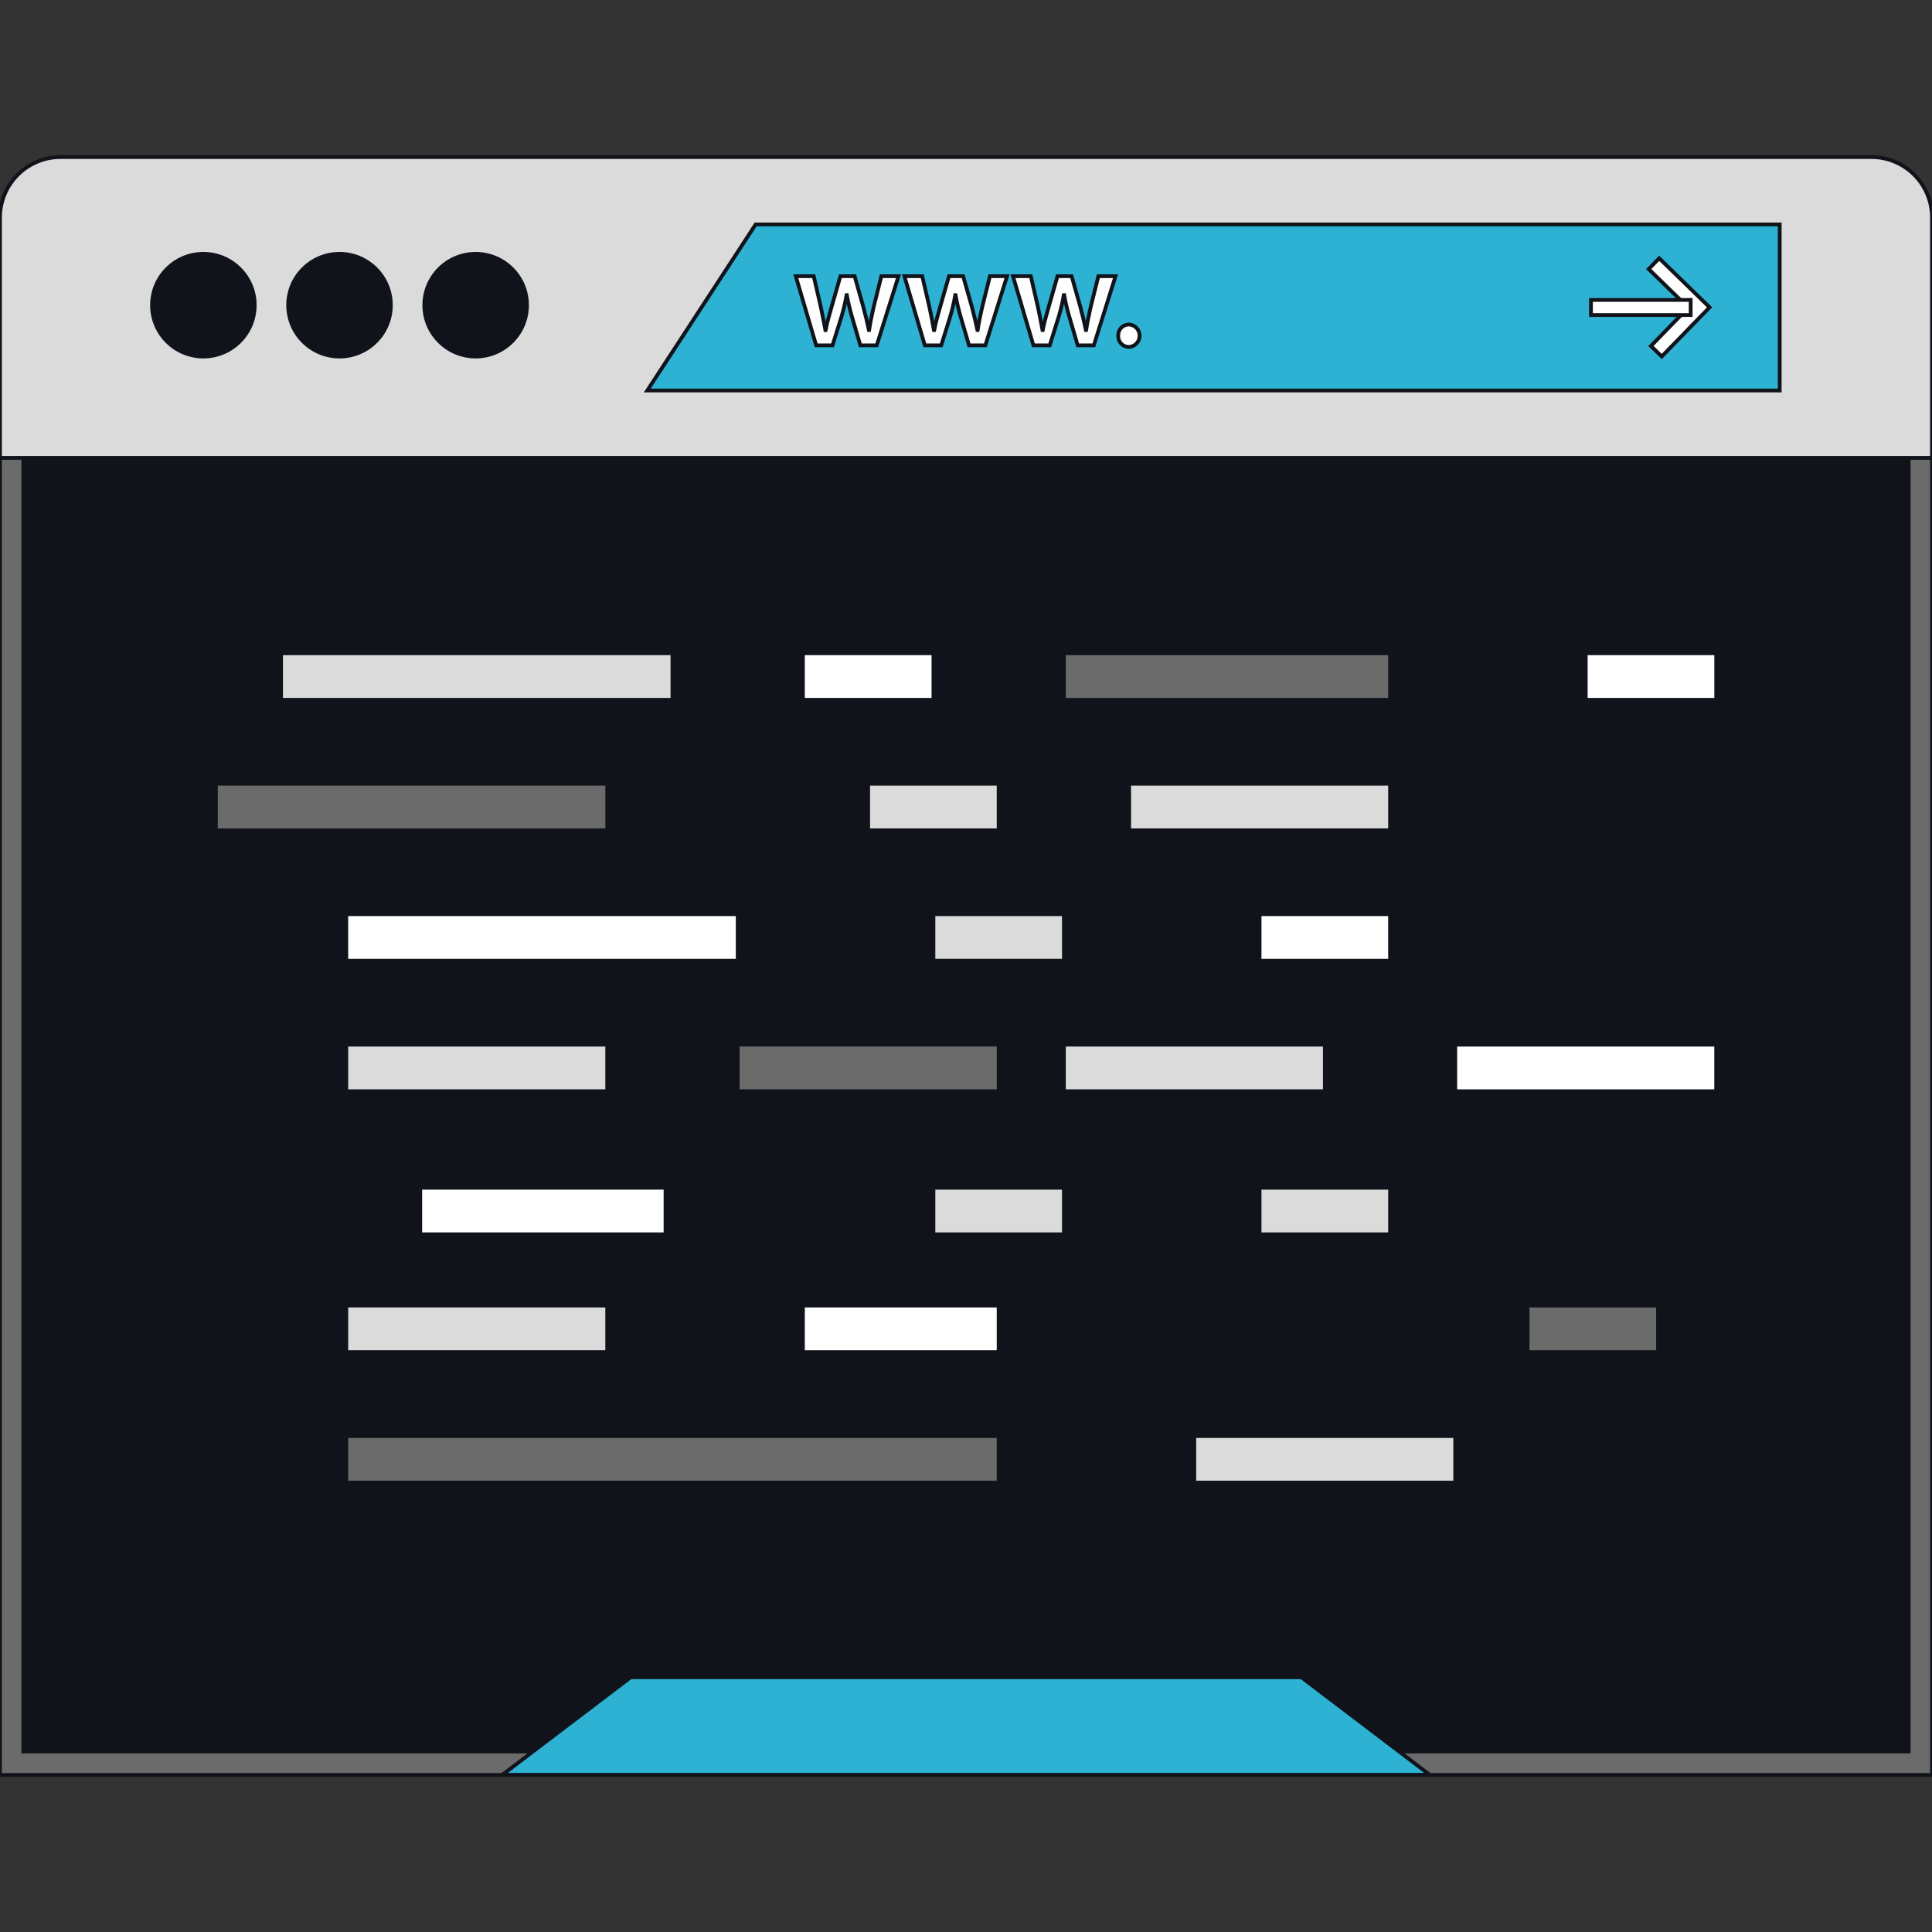 <!DOCTYPE svg PUBLIC "-//W3C//DTD SVG 1.1//EN" "http://www.w3.org/Graphics/SVG/1.1/DTD/svg11.dtd">
<!-- Uploaded to: SVG Repo, www.svgrepo.com, Transformed by: SVG Repo Mixer Tools -->
<svg version="1.1" id="Layer_1" xmlns="http://www.w3.org/2000/svg" xmlns:xlink="http://www.w3.org/1999/xlink" viewBox="0 0 512 512" xml:space="preserve" width="800px" height="800px" fill="#10131A" stroke="#10131A">
<rect x="0" y="0" width="512" height="512" fill="#333333" stroke="none"/>
<g id="SVGRepo_bgCarrier" stroke-width="0"/>
<g id="SVGRepo_tracerCarrier" stroke-linecap="round" stroke-linejoin="round"/>
<g id="SVGRepo_iconCarrier"> <rect x="3.608" y="108.616" width="504.708" height="357.961"/> <path style="fill:#6B6B6B;" d="M505.832,119.835v344.336H6.184V119.835H505.832 M512,113.66H0v356.72h512V113.66z"/> <path style="fill:#DBDBDB;" d="M0,121.348V57.62c0.031-8.824,7.176-15.969,16-16h480c8.824,0.031,15.969,7.176,16,16v63.728H0z"/> <polygon style="fill:#2EB2D3;" points="471.64,103.484 171.536,103.484 200.248,59.484 471.64,59.484 "/> <circle cx="53.896" cy="80.875" r="13.608"/> <circle cx="89.976" cy="80.875" r="13.608"/> <circle cx="126.054" cy="80.875" r="13.608"/> <g> <path style="fill:#FFFFFF;" d="M215.648,73.195l1.912,8.328c0.408,1.952,0.8,3.952,1.176,5.944h0.072c0.368-2,0.976-4,1.504-5.912 l2.4-8.368h3.776l2.296,8.128c0.568,2.144,1.064,4.144,1.472,6.144h0.072c0.296-2,0.728-4,1.208-6.144l2.032-8.128h4.552 l-5.776,18.336h-4.344l-2.184-7.456c-0.574-1.929-1.039-3.89-1.392-5.872h-0.072c-0.343,1.984-0.808,3.945-1.392,5.872 l-2.336,7.456h-4.328l-5.416-18.336L215.648,73.195z"/> <path style="fill:#FFFFFF;" d="M244.408,73.195l1.928,8.328c0.408,1.952,0.8,3.952,1.16,5.944h0.088c0.368-2,0.976-4,1.504-5.912 l2.4-8.368h3.76l2.304,8.128c0.568,2.144,1.048,4.144,1.472,6.144h0.072c0.296-2,0.712-4,1.208-6.144l2.032-8.128h4.552 l-5.76,18.336H256.8l-2.184-7.456c-0.568-1.931-1.033-3.891-1.392-5.872h-0.072c-0.341,1.983-0.803,3.945-1.384,5.872l-2.336,7.456 h-4.344l-5.416-18.336L244.408,73.195z"/> <path style="fill:#FFFFFF;" d="M273.184,73.195l1.912,8.328c0.408,1.952,0.8,3.952,1.176,5.944h0.072c0.368-2,0.976-4,1.504-5.912 l2.4-8.368H284l2.296,8.128c0.568,2.144,1.064,4.144,1.472,6.144h0.072c0.296-2,0.728-4,1.208-6.144l2.032-8.128h4.552 l-5.76,18.336h-4.272l-2.184-7.456c-0.574-1.929-1.039-3.89-1.392-5.872h-0.104c-0.343,1.984-0.808,3.945-1.392,5.872l-2.336,7.456 h-4.328l-5.416-18.336L273.184,73.195z"/> <path style="fill:#FFFFFF;" d="M296.344,88.971c-0.084-1.557,1.11-2.888,2.667-2.972c0.06-0.003,0.12-0.005,0.181-0.004 c1.641,0.085,2.903,1.485,2.817,3.126c-0.079,1.523-1.296,2.738-2.817,2.817c-1.55,0.025-2.827-1.213-2.852-2.763 C296.339,89.108,296.34,89.04,296.344,88.971z"/> </g> <polygon style="fill:#2EB2D3;" points="378.888,470.34 133.12,470.34 167.144,444.484 344.872,444.484 "/> <g> <polygon style="fill:#FFFFFF;" points="440.376,94.476 437.513,91.692 447.408,81.524 436.92,71.307 439.704,68.444 453.057,81.444 "/> <rect x="421.629" y="79.486" style="fill:#FFFFFF;" width="26.416" height="4"/> </g> <rect x="281.948" y="173.123" style="fill:#6B6B6B;" width="86.434" height="12.336"/> <rect x="299.237" y="207.701" style="fill:#DBDBDB;" width="69.145" height="12.336"/> <rect x="212.783" y="173.123" style="fill:#FFFFFF;" width="34.587" height="12.336"/> <rect x="230.072" y="207.701" style="fill:#DBDBDB;" width="34.577" height="12.336"/> <rect x="333.804" y="242.268" style="fill:#FFFFFF;" width="34.577" height="12.336"/> <g> <rect x="247.37" y="242.268" style="fill:#DBDBDB;" width="34.577" height="12.336"/> <rect x="333.804" y="314.768" style="fill:#DBDBDB;" width="34.577" height="12.336"/> <rect x="247.37" y="314.768" style="fill:#DBDBDB;" width="34.577" height="12.336"/> </g> <rect x="404.824" y="345.991" style="fill:#6B6B6B;" width="34.577" height="12.336"/> <g> <rect x="212.783" y="345.991" style="fill:#FFFFFF;" width="51.866" height="12.336"/> <rect x="420.238" y="173.123" style="fill:#FFFFFF;" width="34.577" height="12.336"/> </g> <rect x="91.772" y="276.846" style="fill:#DBDBDB;" width="69.145" height="12.336"/> <rect x="195.514" y="276.846" style="fill:#6B6B6B;" width="69.145" height="12.336"/> <g> <rect x="281.948" y="276.846" style="fill:#DBDBDB;" width="69.145" height="12.336"/> <rect x="91.772" y="345.991" style="fill:#DBDBDB;" width="69.145" height="12.336"/> </g> <g> <rect x="385.66" y="276.846" style="fill:#FFFFFF;" width="69.145" height="12.336"/> <rect x="111.37" y="314.768" style="fill:#FFFFFF;" width="65" height="12.336"/> </g> <rect x="91.772" y="380.568" style="fill:#6B6B6B;" width="172.867" height="12.336"/> <rect x="316.505" y="380.568" style="fill:#DBDBDB;" width="69.145" height="12.336"/> <rect x="91.772" y="242.268" style="fill:#FFFFFF;" width="103.722" height="12.336"/> <rect x="74.483" y="173.123" style="fill:#DBDBDB;" width="103.722" height="12.336"/> <rect x="57.217" y="207.701" style="fill:#6B6B6B;" width="103.703" height="12.336"/> </g>
</svg>